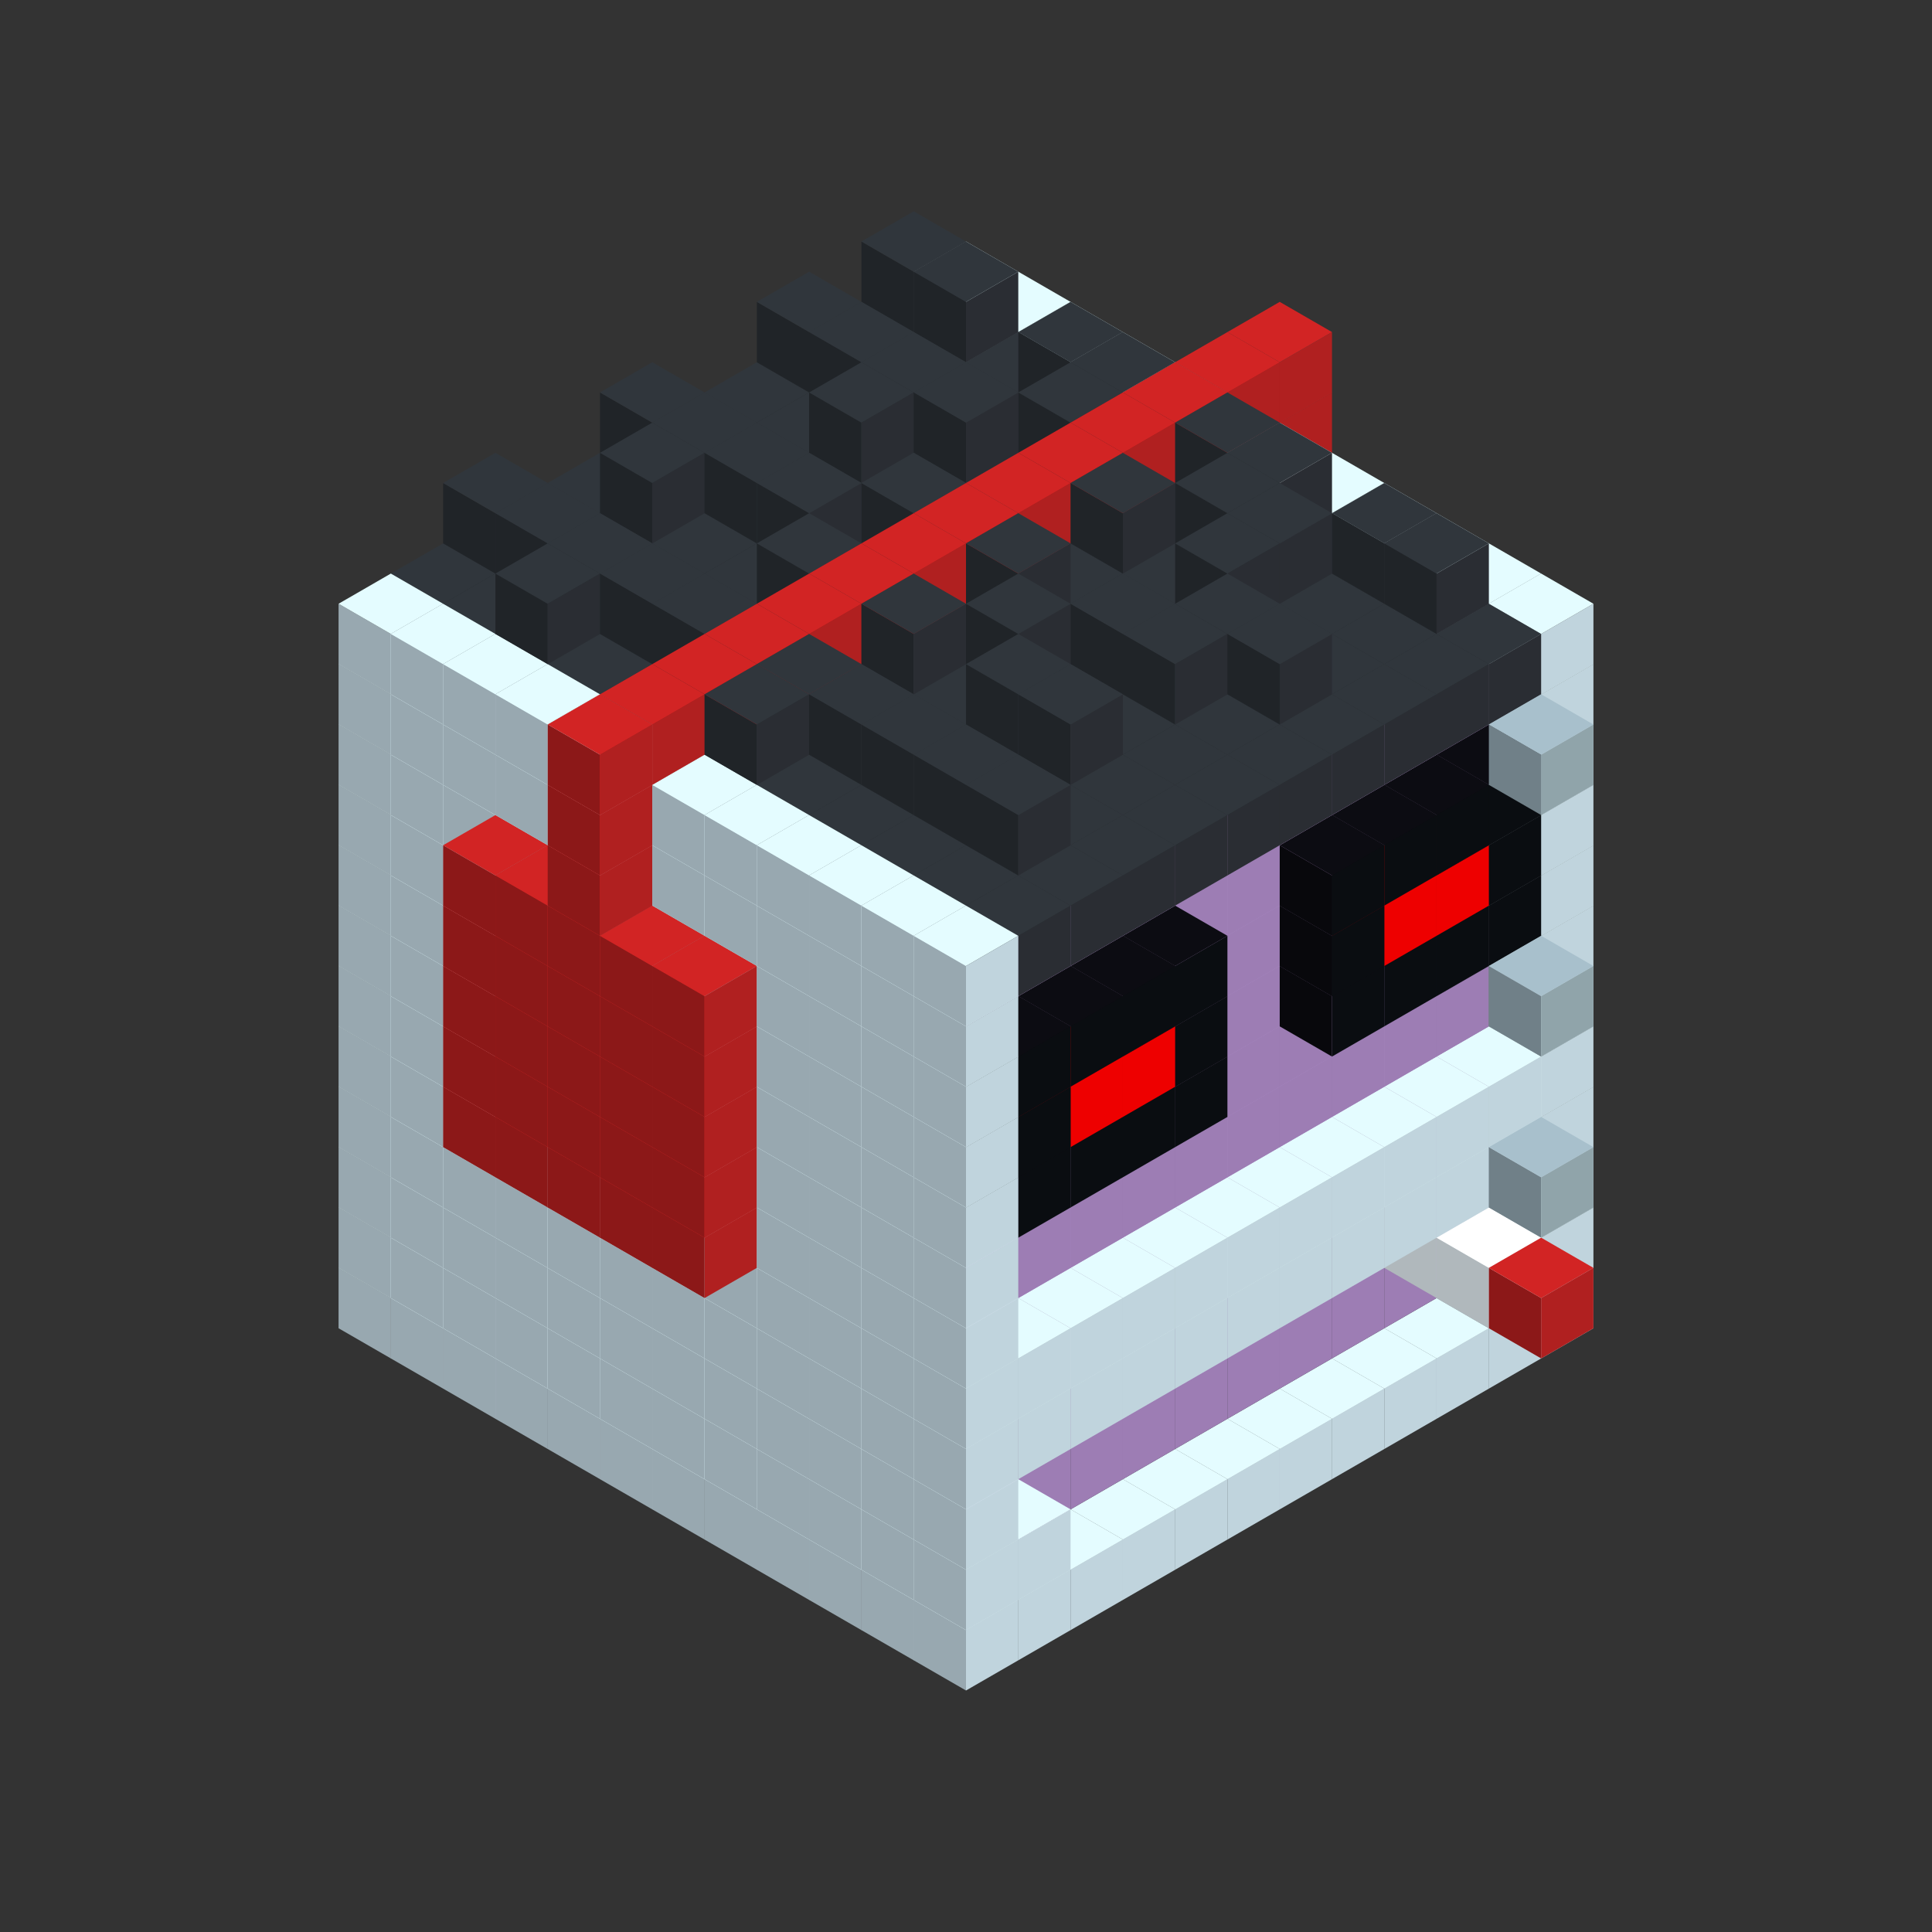 
<svg width='600' height='600' viewBox='4436371 5550000 3200000 3200000' xmlns='http://www.w3.org/2000/svg' xmlns:xlink='http://www.w3.org/1999/xlink'>
<rect x="4436371" y="5550000" width="3200000" height="3200000" fill="#333333" stroke="none"/>
<use xlink:href='#v-0x0000001f-1' transform='translate(983738,3600000)'/>
<use xlink:href='#v-0x0000001f-1' transform='translate(1070341,3650000)'/>
<use xlink:href='#v-0x0000001f-1' transform='translate(1156944,3700000)'/>
<use xlink:href='#v-0x0000001f-1' transform='translate(1243547,3750000)'/>
<use xlink:href='#v-0x0000001f-1' transform='translate(1330150,3800000)'/>
<use xlink:href='#v-0x0000001f-1' transform='translate(1416753,3850000)'/>
<use xlink:href='#v-0x0000001f-1' transform='translate(1503356,3900000)'/>
<use xlink:href='#v-0x0000001f-1' transform='translate(1589959,3950000)'/>
<use xlink:href='#v-0x0000001f-1' transform='translate(1676562,4000000)'/>
<use xlink:href='#v-0x0000001f-1' transform='translate(1763165,4050000)'/>
<use xlink:href='#v-0x0000001f-1' transform='translate(1849768,4100000)'/>
<use xlink:href='#v-0x0000001f-1' transform='translate(2889004,3600000)'/>
<use xlink:href='#v-0x0000001f-1' transform='translate(2802401,3650000)'/>
<use xlink:href='#v-0x0000001f-1' transform='translate(2715798,3700000)'/>
<use xlink:href='#v-0x0000001f-1' transform='translate(2629195,3750000)'/>
<use xlink:href='#v-0x0000001f-1' transform='translate(2542592,3800000)'/>
<use xlink:href='#v-0x0000001f-1' transform='translate(2455989,3850000)'/>
<use xlink:href='#v-0x0000001f-1' transform='translate(2369386,3900000)'/>
<use xlink:href='#v-0x0000001f-1' transform='translate(2282783,3950000)'/>
<use xlink:href='#v-0x0000001f-1' transform='translate(2196180,4000000)'/>
<use xlink:href='#v-0x0000001f-1' transform='translate(2109577,4050000)'/>
<use xlink:href='#v-0x0000001f-1' transform='translate(2022974,4100000)'/>
<use xlink:href='#v-0x0000001f-1' transform='translate(1936371,4150000)'/>
<use xlink:href='#v-0x0000001f-1' transform='translate(983738,3500000)'/>
<use xlink:href='#v-0x0000001f-1' transform='translate(1070341,3550000)'/>
<use xlink:href='#v-0x0000001f-1' transform='translate(1156944,3600000)'/>
<use xlink:href='#v-0x0000001f-1' transform='translate(1243547,3650000)'/>
<use xlink:href='#v-0x0000001f-1' transform='translate(1330150,3700000)'/>
<use xlink:href='#v-0x0000001f-1' transform='translate(1416753,3750000)'/>
<use xlink:href='#v-0x0000001f-1' transform='translate(1503356,3800000)'/>
<use xlink:href='#v-0x0000001f-1' transform='translate(1589959,3850000)'/>
<use xlink:href='#v-0x0000001f-1' transform='translate(1676562,3900000)'/>
<use xlink:href='#v-0x0000001f-1' transform='translate(1763165,3950000)'/>
<use xlink:href='#v-0x0000001f-2' transform='translate(2715798,3500000)'/>
<use xlink:href='#v-0x0000001f-2' transform='translate(2629195,3550000)'/>
<use xlink:href='#v-0x0000001f-2' transform='translate(2542592,3600000)'/>
<use xlink:href='#v-0x0000001f-2' transform='translate(2455989,3650000)'/>
<use xlink:href='#v-0x0000001f-2' transform='translate(2369386,3700000)'/>
<use xlink:href='#v-0x0000001f-2' transform='translate(2282783,3750000)'/>
<use xlink:href='#v-0x0000001f-2' transform='translate(2196180,3800000)'/>
<use xlink:href='#v-0x0000001f-2' transform='translate(2109577,3850000)'/>
<use xlink:href='#v-0x0000001f-2' transform='translate(2022974,3900000)'/>
<use xlink:href='#v-0x0000001f-2' transform='translate(1936371,3950000)'/>
<use xlink:href='#v-0x0000001f-1' transform='translate(1849768,4000000)'/>
<use xlink:href='#v-0x0000001f-1' transform='translate(2889004,3500000)'/>
<use xlink:href='#v-0x0000001f-1' transform='translate(2802401,3550000)'/>
<use xlink:href='#v-0x0000001f-1' transform='translate(2022974,4000000)'/>
<use xlink:href='#v-0x0000001f-1' transform='translate(1936371,4050000)'/>
<use xlink:href='#v-0x0000001f-1' transform='translate(983738,3400000)'/>
<use xlink:href='#v-0x0000001f-1' transform='translate(1070341,3450000)'/>
<use xlink:href='#v-0x0000001f-1' transform='translate(1156944,3500000)'/>
<use xlink:href='#v-0x0000001f-1' transform='translate(1243547,3550000)'/>
<use xlink:href='#v-0x0000001f-1' transform='translate(1330150,3600000)'/>
<use xlink:href='#v-0x0000001f-1' transform='translate(1416753,3650000)'/>
<use xlink:href='#v-0x0000001f-1' transform='translate(1503356,3700000)'/>
<use xlink:href='#v-0x0000001f-1' transform='translate(1589959,3750000)'/>
<use xlink:href='#v-0x0000001f-1' transform='translate(1676562,3800000)'/>
<use xlink:href='#v-0x0000001f-1' transform='translate(1763165,3850000)'/>
<use xlink:href='#v-0x0000001f-2' transform='translate(2715798,3400000)'/>
<use xlink:href='#v-0x0000001f-4' transform='translate(2629195,3450000)'/>
<use xlink:href='#v-0x0000001f-2' transform='translate(2542592,3500000)'/>
<use xlink:href='#v-0x0000001f-2' transform='translate(2455989,3550000)'/>
<use xlink:href='#v-0x0000001f-2' transform='translate(2369386,3600000)'/>
<use xlink:href='#v-0x0000001f-2' transform='translate(2282783,3650000)'/>
<use xlink:href='#v-0x0000001f-2' transform='translate(2196180,3700000)'/>
<use xlink:href='#v-0x0000001f-2' transform='translate(2109577,3750000)'/>
<use xlink:href='#v-0x0000001f-2' transform='translate(2022974,3800000)'/>
<use xlink:href='#v-0x0000001f-2' transform='translate(1936371,3850000)'/>
<use xlink:href='#v-0x0000001f-1' transform='translate(1849768,3900000)'/>
<use xlink:href='#v-0x0000001f-1' transform='translate(2889004,3400000)'/>
<use xlink:href='#v-0x0000001f-4' transform='translate(2715798,3500000)'/>
<use xlink:href='#v-0x0000001f-1' transform='translate(1936371,3950000)'/>
<use xlink:href='#v-0x0000001f-4' transform='translate(2802401,3550000)'/>
<use xlink:href='#v-0x0000001f-5' transform='translate(2889004,3600000)'/>
<use xlink:href='#v-0x0000001f-1' transform='translate(983738,3300000)'/>
<use xlink:href='#v-0x0000001f-1' transform='translate(1070341,3350000)'/>
<use xlink:href='#v-0x0000001f-1' transform='translate(1156944,3400000)'/>
<use xlink:href='#v-0x0000001f-1' transform='translate(1243547,3450000)'/>
<use xlink:href='#v-0x0000001f-1' transform='translate(1330150,3500000)'/>
<use xlink:href='#v-0x0000001f-1' transform='translate(1416753,3550000)'/>
<use xlink:href='#v-0x0000001f-1' transform='translate(1503356,3600000)'/>
<use xlink:href='#v-0x0000001f-1' transform='translate(1589959,3650000)'/>
<use xlink:href='#v-0x0000001f-1' transform='translate(1676562,3700000)'/>
<use xlink:href='#v-0x0000001f-1' transform='translate(1763165,3750000)'/>
<use xlink:href='#v-0x0000001f-2' transform='translate(2715798,3300000)'/>
<use xlink:href='#v-0x0000001f-2' transform='translate(2629195,3350000)'/>
<use xlink:href='#v-0x0000001f-2' transform='translate(2542592,3400000)'/>
<use xlink:href='#v-0x0000001f-2' transform='translate(2455989,3450000)'/>
<use xlink:href='#v-0x0000001f-2' transform='translate(2369386,3500000)'/>
<use xlink:href='#v-0x0000001f-2' transform='translate(2282783,3550000)'/>
<use xlink:href='#v-0x0000001f-2' transform='translate(2196180,3600000)'/>
<use xlink:href='#v-0x0000001f-2' transform='translate(2109577,3650000)'/>
<use xlink:href='#v-0x0000001f-2' transform='translate(2022974,3700000)'/>
<use xlink:href='#v-0x0000001f-2' transform='translate(1936371,3750000)'/>
<use xlink:href='#v-0x0000001f-1' transform='translate(1849768,3800000)'/>
<use xlink:href='#v-0x0000001f-1' transform='translate(2889004,3300000)'/>
<use xlink:href='#v-0x0000001f-1' transform='translate(2802401,3350000)'/>
<use xlink:href='#v-0x0000001f-1' transform='translate(2715798,3400000)'/>
<use xlink:href='#v-0x0000001f-1' transform='translate(2629195,3450000)'/>
<use xlink:href='#v-0x0000001f-1' transform='translate(2542592,3500000)'/>
<use xlink:href='#v-0x0000001f-1' transform='translate(2455989,3550000)'/>
<use xlink:href='#v-0x0000001f-1' transform='translate(2369386,3600000)'/>
<use xlink:href='#v-0x0000001f-1' transform='translate(2282783,3650000)'/>
<use xlink:href='#v-0x0000001f-1' transform='translate(2196180,3700000)'/>
<use xlink:href='#v-0x0000001f-1' transform='translate(2109577,3750000)'/>
<use xlink:href='#v-0x0000001f-1' transform='translate(2022974,3800000)'/>
<use xlink:href='#v-0x0000001f-1' transform='translate(1936371,3850000)'/>
<use xlink:href='#v-0x0000001f-1' transform='translate(983738,3200000)'/>
<use xlink:href='#v-0x0000001f-1' transform='translate(1070341,3250000)'/>
<use xlink:href='#v-0x0000001f-1' transform='translate(1156944,3300000)'/>
<use xlink:href='#v-0x0000001f-1' transform='translate(1243547,3350000)'/>
<use xlink:href='#v-0x0000001f-1' transform='translate(1330150,3400000)'/>
<use xlink:href='#v-0x0000001f-1' transform='translate(1416753,3450000)'/>
<use xlink:href='#v-0x0000001f-1' transform='translate(1503356,3500000)'/>
<use xlink:href='#v-0x0000001f-1' transform='translate(1589959,3550000)'/>
<use xlink:href='#v-0x0000001f-1' transform='translate(1676562,3600000)'/>
<use xlink:href='#v-0x0000001f-1' transform='translate(1763165,3650000)'/>
<use xlink:href='#v-0x0000001f-2' transform='translate(2715798,3200000)'/>
<use xlink:href='#v-0x0000001f-2' transform='translate(2629195,3250000)'/>
<use xlink:href='#v-0x0000001f-2' transform='translate(2542592,3300000)'/>
<use xlink:href='#v-0x0000001f-2' transform='translate(2455989,3350000)'/>
<use xlink:href='#v-0x0000001f-2' transform='translate(2369386,3400000)'/>
<use xlink:href='#v-0x0000001f-2' transform='translate(2282783,3450000)'/>
<use xlink:href='#v-0x0000001f-2' transform='translate(2196180,3500000)'/>
<use xlink:href='#v-0x0000001f-2' transform='translate(2109577,3550000)'/>
<use xlink:href='#v-0x0000001f-2' transform='translate(2022974,3600000)'/>
<use xlink:href='#v-0x0000001f-2' transform='translate(1936371,3650000)'/>
<use xlink:href='#v-0x0000001f-1' transform='translate(1849768,3700000)'/>
<use xlink:href='#v-0x0000001f-1' transform='translate(2889004,3200000)'/>
<use xlink:href='#v-0x0000001f-1' transform='translate(2802401,3250000)'/>
<use xlink:href='#v-0x0000001f-1' transform='translate(2715798,3300000)'/>
<use xlink:href='#v-0x0000001f-1' transform='translate(2629195,3350000)'/>
<use xlink:href='#v-0x0000001f-1' transform='translate(2542592,3400000)'/>
<use xlink:href='#v-0x0000001f-1' transform='translate(2455989,3450000)'/>
<use xlink:href='#v-0x0000001f-1' transform='translate(2369386,3500000)'/>
<use xlink:href='#v-0x0000001f-1' transform='translate(2282783,3550000)'/>
<use xlink:href='#v-0x0000001f-1' transform='translate(2196180,3600000)'/>
<use xlink:href='#v-0x0000001f-1' transform='translate(2109577,3650000)'/>
<use xlink:href='#v-0x0000001f-1' transform='translate(2022974,3700000)'/>
<use xlink:href='#v-0x0000001f-1' transform='translate(1936371,3750000)'/>
<use xlink:href='#v-0x0000001f-6' transform='translate(2889004,3400000)'/>
<use xlink:href='#v-0x0000001f-1' transform='translate(983738,3100000)'/>
<use xlink:href='#v-0x0000001f-1' transform='translate(1070341,3150000)'/>
<use xlink:href='#v-0x0000001f-1' transform='translate(1156944,3200000)'/>
<use xlink:href='#v-0x0000001f-10' transform='translate(2282783,2650000)'/>
<use xlink:href='#v-0x0000001f-1' transform='translate(1243547,3250000)'/>
<use xlink:href='#v-0x0000001f-10' transform='translate(1156944,3300000)'/>
<use xlink:href='#v-0x0000001f-10' transform='translate(2369386,2700000)'/>
<use xlink:href='#v-0x0000001f-1' transform='translate(1330150,3300000)'/>
<use xlink:href='#v-0x0000001f-10' transform='translate(1243547,3350000)'/>
<use xlink:href='#v-0x0000001f-10' transform='translate(2455989,2750000)'/>
<use xlink:href='#v-0x0000001f-1' transform='translate(1416753,3350000)'/>
<use xlink:href='#v-0x0000001f-10' transform='translate(1330150,3400000)'/>
<use xlink:href='#v-0x0000001f-10' transform='translate(2542592,2800000)'/>
<use xlink:href='#v-0x0000001f-1' transform='translate(1503356,3400000)'/>
<use xlink:href='#v-0x0000001f-10' transform='translate(1416753,3450000)'/>
<use xlink:href='#v-0x0000001f-10' transform='translate(2629195,2850000)'/>
<use xlink:href='#v-0x0000001f-1' transform='translate(1589959,3450000)'/>
<use xlink:href='#v-0x0000001f-10' transform='translate(1503356,3500000)'/>
<use xlink:href='#v-0x0000001f-1' transform='translate(1676562,3500000)'/>
<use xlink:href='#v-0x0000001f-1' transform='translate(1763165,3550000)'/>
<use xlink:href='#v-0x0000001f-2' transform='translate(2715798,3100000)'/>
<use xlink:href='#v-0x0000001f-2' transform='translate(2629195,3150000)'/>
<use xlink:href='#v-0x0000001f-2' transform='translate(2542592,3200000)'/>
<use xlink:href='#v-0x0000001f-2' transform='translate(2455989,3250000)'/>
<use xlink:href='#v-0x0000001f-2' transform='translate(2369386,3300000)'/>
<use xlink:href='#v-0x0000001f-2' transform='translate(2282783,3350000)'/>
<use xlink:href='#v-0x0000001f-2' transform='translate(2196180,3400000)'/>
<use xlink:href='#v-0x0000001f-2' transform='translate(2109577,3450000)'/>
<use xlink:href='#v-0x0000001f-2' transform='translate(2022974,3500000)'/>
<use xlink:href='#v-0x0000001f-2' transform='translate(1936371,3550000)'/>
<use xlink:href='#v-0x0000001f-1' transform='translate(1849768,3600000)'/>
<use xlink:href='#v-0x0000001f-1' transform='translate(2889004,3100000)'/>
<use xlink:href='#v-0x0000001f-1' transform='translate(1936371,3650000)'/>
<use xlink:href='#v-0x0000001f-1' transform='translate(983738,3000000)'/>
<use xlink:href='#v-0x0000001f-1' transform='translate(1070341,3050000)'/>
<use xlink:href='#v-0x0000001f-1' transform='translate(1156944,3100000)'/>
<use xlink:href='#v-0x0000001f-10' transform='translate(2282783,2550000)'/>
<use xlink:href='#v-0x0000001f-1' transform='translate(1243547,3150000)'/>
<use xlink:href='#v-0x0000001f-10' transform='translate(1156944,3200000)'/>
<use xlink:href='#v-0x0000001f-10' transform='translate(2369386,2600000)'/>
<use xlink:href='#v-0x0000001f-1' transform='translate(1330150,3200000)'/>
<use xlink:href='#v-0x0000001f-10' transform='translate(1243547,3250000)'/>
<use xlink:href='#v-0x0000001f-10' transform='translate(2455989,2650000)'/>
<use xlink:href='#v-0x0000001f-1' transform='translate(1416753,3250000)'/>
<use xlink:href='#v-0x0000001f-10' transform='translate(1330150,3300000)'/>
<use xlink:href='#v-0x0000001f-10' transform='translate(2542592,2700000)'/>
<use xlink:href='#v-0x0000001f-1' transform='translate(1503356,3300000)'/>
<use xlink:href='#v-0x0000001f-10' transform='translate(1416753,3350000)'/>
<use xlink:href='#v-0x0000001f-10' transform='translate(2629195,2750000)'/>
<use xlink:href='#v-0x0000001f-1' transform='translate(1589959,3350000)'/>
<use xlink:href='#v-0x0000001f-10' transform='translate(1503356,3400000)'/>
<use xlink:href='#v-0x0000001f-1' transform='translate(1676562,3400000)'/>
<use xlink:href='#v-0x0000001f-1' transform='translate(1763165,3450000)'/>
<use xlink:href='#v-0x0000001f-2' transform='translate(2715798,3000000)'/>
<use xlink:href='#v-0x0000001f-2' transform='translate(2629195,3050000)'/>
<use xlink:href='#v-0x0000001f-2' transform='translate(2542592,3100000)'/>
<use xlink:href='#v-0x0000001f-2' transform='translate(2455989,3150000)'/>
<use xlink:href='#v-0x0000001f-2' transform='translate(2369386,3200000)'/>
<use xlink:href='#v-0x0000001f-2' transform='translate(2282783,3250000)'/>
<use xlink:href='#v-0x0000001f-2' transform='translate(2196180,3300000)'/>
<use xlink:href='#v-0x0000001f-2' transform='translate(2109577,3350000)'/>
<use xlink:href='#v-0x0000001f-2' transform='translate(2022974,3400000)'/>
<use xlink:href='#v-0x0000001f-2' transform='translate(1936371,3450000)'/>
<use xlink:href='#v-0x0000001f-1' transform='translate(1849768,3500000)'/>
<use xlink:href='#v-0x0000001f-1' transform='translate(2889004,3000000)'/>
<use xlink:href='#v-0x0000001f-1' transform='translate(1936371,3550000)'/>
<use xlink:href='#v-0x0000001f-1' transform='translate(983738,2900000)'/>
<use xlink:href='#v-0x0000001f-1' transform='translate(1070341,2950000)'/>
<use xlink:href='#v-0x0000001f-1' transform='translate(1156944,3000000)'/>
<use xlink:href='#v-0x0000001f-10' transform='translate(2282783,2450000)'/>
<use xlink:href='#v-0x0000001f-1' transform='translate(1243547,3050000)'/>
<use xlink:href='#v-0x0000001f-10' transform='translate(1156944,3100000)'/>
<use xlink:href='#v-0x0000001f-10' transform='translate(2369386,2500000)'/>
<use xlink:href='#v-0x0000001f-1' transform='translate(1330150,3100000)'/>
<use xlink:href='#v-0x0000001f-10' transform='translate(1243547,3150000)'/>
<use xlink:href='#v-0x0000001f-10' transform='translate(2455989,2550000)'/>
<use xlink:href='#v-0x0000001f-1' transform='translate(1416753,3150000)'/>
<use xlink:href='#v-0x0000001f-10' transform='translate(1330150,3200000)'/>
<use xlink:href='#v-0x0000001f-10' transform='translate(2542592,2600000)'/>
<use xlink:href='#v-0x0000001f-1' transform='translate(1503356,3200000)'/>
<use xlink:href='#v-0x0000001f-10' transform='translate(1416753,3250000)'/>
<use xlink:href='#v-0x0000001f-10' transform='translate(2629195,2650000)'/>
<use xlink:href='#v-0x0000001f-1' transform='translate(1589959,3250000)'/>
<use xlink:href='#v-0x0000001f-10' transform='translate(1503356,3300000)'/>
<use xlink:href='#v-0x0000001f-1' transform='translate(1676562,3300000)'/>
<use xlink:href='#v-0x0000001f-1' transform='translate(1763165,3350000)'/>
<use xlink:href='#v-0x0000001f-2' transform='translate(2715798,2900000)'/>
<use xlink:href='#v-0x0000001f-2' transform='translate(2629195,2950000)'/>
<use xlink:href='#v-0x0000001f-2' transform='translate(2542592,3000000)'/>
<use xlink:href='#v-0x0000001f-2' transform='translate(2455989,3050000)'/>
<use xlink:href='#v-0x0000001f-2' transform='translate(2369386,3100000)'/>
<use xlink:href='#v-0x0000001f-2' transform='translate(2282783,3150000)'/>
<use xlink:href='#v-0x0000001f-2' transform='translate(2196180,3200000)'/>
<use xlink:href='#v-0x0000001f-2' transform='translate(2109577,3250000)'/>
<use xlink:href='#v-0x0000001f-2' transform='translate(2022974,3300000)'/>
<use xlink:href='#v-0x0000001f-2' transform='translate(1936371,3350000)'/>
<use xlink:href='#v-0x0000001f-1' transform='translate(1849768,3400000)'/>
<use xlink:href='#v-0x0000001f-1' transform='translate(2889004,2900000)'/>
<use xlink:href='#v-0x0000001f-7' transform='translate(2802401,2950000)'/>
<use xlink:href='#v-0x0000001f-7' transform='translate(2715798,3000000)'/>
<use xlink:href='#v-0x0000001f-7' transform='translate(2629195,3050000)'/>
<use xlink:href='#v-0x0000001f-7' transform='translate(2542592,3100000)'/>
<use xlink:href='#v-0x0000001f-7' transform='translate(2282783,3250000)'/>
<use xlink:href='#v-0x0000001f-7' transform='translate(2196180,3300000)'/>
<use xlink:href='#v-0x0000001f-7' transform='translate(2109577,3350000)'/>
<use xlink:href='#v-0x0000001f-7' transform='translate(2022974,3400000)'/>
<use xlink:href='#v-0x0000001f-1' transform='translate(1936371,3450000)'/>
<use xlink:href='#v-0x0000001f-6' transform='translate(2889004,3100000)'/>
<use xlink:href='#v-0x0000001f-1' transform='translate(983738,2800000)'/>
<use xlink:href='#v-0x0000001f-1' transform='translate(1070341,2850000)'/>
<use xlink:href='#v-0x0000001f-1' transform='translate(1156944,2900000)'/>
<use xlink:href='#v-0x0000001f-10' transform='translate(2282783,2350000)'/>
<use xlink:href='#v-0x0000001f-1' transform='translate(1243547,2950000)'/>
<use xlink:href='#v-0x0000001f-10' transform='translate(1156944,3000000)'/>
<use xlink:href='#v-0x0000001f-10' transform='translate(2369386,2400000)'/>
<use xlink:href='#v-0x0000001f-1' transform='translate(1330150,3000000)'/>
<use xlink:href='#v-0x0000001f-10' transform='translate(1243547,3050000)'/>
<use xlink:href='#v-0x0000001f-10' transform='translate(2455989,2450000)'/>
<use xlink:href='#v-0x0000001f-1' transform='translate(1416753,3050000)'/>
<use xlink:href='#v-0x0000001f-10' transform='translate(1330150,3100000)'/>
<use xlink:href='#v-0x0000001f-10' transform='translate(2542592,2500000)'/>
<use xlink:href='#v-0x0000001f-1' transform='translate(1503356,3100000)'/>
<use xlink:href='#v-0x0000001f-10' transform='translate(1416753,3150000)'/>
<use xlink:href='#v-0x0000001f-10' transform='translate(2629195,2550000)'/>
<use xlink:href='#v-0x0000001f-1' transform='translate(1589959,3150000)'/>
<use xlink:href='#v-0x0000001f-10' transform='translate(1503356,3200000)'/>
<use xlink:href='#v-0x0000001f-1' transform='translate(1676562,3200000)'/>
<use xlink:href='#v-0x0000001f-1' transform='translate(1763165,3250000)'/>
<use xlink:href='#v-0x0000001f-2' transform='translate(2715798,2800000)'/>
<use xlink:href='#v-0x0000001f-2' transform='translate(2629195,2850000)'/>
<use xlink:href='#v-0x0000001f-2' transform='translate(2542592,2900000)'/>
<use xlink:href='#v-0x0000001f-2' transform='translate(2455989,2950000)'/>
<use xlink:href='#v-0x0000001f-2' transform='translate(2369386,3000000)'/>
<use xlink:href='#v-0x0000001f-2' transform='translate(2282783,3050000)'/>
<use xlink:href='#v-0x0000001f-2' transform='translate(2196180,3100000)'/>
<use xlink:href='#v-0x0000001f-2' transform='translate(2109577,3150000)'/>
<use xlink:href='#v-0x0000001f-2' transform='translate(2022974,3200000)'/>
<use xlink:href='#v-0x0000001f-2' transform='translate(1936371,3250000)'/>
<use xlink:href='#v-0x0000001f-1' transform='translate(1849768,3300000)'/>
<use xlink:href='#v-0x0000001f-1' transform='translate(2889004,2800000)'/>
<use xlink:href='#v-0x0000001f-7' transform='translate(2802401,2850000)'/>
<use xlink:href='#v-0x0000001f-8' transform='translate(2715798,2900000)'/>
<use xlink:href='#v-0x0000001f-8' transform='translate(2629195,2950000)'/>
<use xlink:href='#v-0x0000001f-7' transform='translate(2542592,3000000)'/>
<use xlink:href='#v-0x0000001f-7' transform='translate(2282783,3150000)'/>
<use xlink:href='#v-0x0000001f-8' transform='translate(2196180,3200000)'/>
<use xlink:href='#v-0x0000001f-8' transform='translate(2109577,3250000)'/>
<use xlink:href='#v-0x0000001f-7' transform='translate(2022974,3300000)'/>
<use xlink:href='#v-0x0000001f-1' transform='translate(1936371,3350000)'/>
<use xlink:href='#v-0x0000001f-1' transform='translate(983738,2700000)'/>
<use xlink:href='#v-0x0000001f-1' transform='translate(1070341,2750000)'/>
<use xlink:href='#v-0x0000001f-1' transform='translate(1156944,2800000)'/>
<use xlink:href='#v-0x0000001f-10' transform='translate(2282783,2250000)'/>
<use xlink:href='#v-0x0000001f-1' transform='translate(1243547,2850000)'/>
<use xlink:href='#v-0x0000001f-10' transform='translate(1156944,2900000)'/>
<use xlink:href='#v-0x0000001f-10' transform='translate(2369386,2300000)'/>
<use xlink:href='#v-0x0000001f-1' transform='translate(1330150,2900000)'/>
<use xlink:href='#v-0x0000001f-10' transform='translate(1243547,2950000)'/>
<use xlink:href='#v-0x0000001f-10' transform='translate(2455989,2350000)'/>
<use xlink:href='#v-0x0000001f-1' transform='translate(1416753,2950000)'/>
<use xlink:href='#v-0x0000001f-10' transform='translate(1330150,3000000)'/>
<use xlink:href='#v-0x0000001f-10' transform='translate(2542592,2400000)'/>
<use xlink:href='#v-0x0000001f-1' transform='translate(1503356,3000000)'/>
<use xlink:href='#v-0x0000001f-10' transform='translate(1416753,3050000)'/>
<use xlink:href='#v-0x0000001f-10' transform='translate(2629195,2450000)'/>
<use xlink:href='#v-0x0000001f-1' transform='translate(1589959,3050000)'/>
<use xlink:href='#v-0x0000001f-10' transform='translate(1503356,3100000)'/>
<use xlink:href='#v-0x0000001f-1' transform='translate(1676562,3100000)'/>
<use xlink:href='#v-0x0000001f-1' transform='translate(1763165,3150000)'/>
<use xlink:href='#v-0x0000001f-2' transform='translate(2715798,2700000)'/>
<use xlink:href='#v-0x0000001f-2' transform='translate(2629195,2750000)'/>
<use xlink:href='#v-0x0000001f-2' transform='translate(2542592,2800000)'/>
<use xlink:href='#v-0x0000001f-2' transform='translate(2455989,2850000)'/>
<use xlink:href='#v-0x0000001f-2' transform='translate(2369386,2900000)'/>
<use xlink:href='#v-0x0000001f-2' transform='translate(2282783,2950000)'/>
<use xlink:href='#v-0x0000001f-2' transform='translate(2196180,3000000)'/>
<use xlink:href='#v-0x0000001f-2' transform='translate(2109577,3050000)'/>
<use xlink:href='#v-0x0000001f-2' transform='translate(2022974,3100000)'/>
<use xlink:href='#v-0x0000001f-2' transform='translate(1936371,3150000)'/>
<use xlink:href='#v-0x0000001f-1' transform='translate(1849768,3200000)'/>
<use xlink:href='#v-0x0000001f-1' transform='translate(2889004,2700000)'/>
<use xlink:href='#v-0x0000001f-7' transform='translate(2802401,2750000)'/>
<use xlink:href='#v-0x0000001f-7' transform='translate(2715798,2800000)'/>
<use xlink:href='#v-0x0000001f-7' transform='translate(2629195,2850000)'/>
<use xlink:href='#v-0x0000001f-7' transform='translate(2542592,2900000)'/>
<use xlink:href='#v-0x0000001f-7' transform='translate(2282783,3050000)'/>
<use xlink:href='#v-0x0000001f-7' transform='translate(2196180,3100000)'/>
<use xlink:href='#v-0x0000001f-7' transform='translate(2109577,3150000)'/>
<use xlink:href='#v-0x0000001f-7' transform='translate(2022974,3200000)'/>
<use xlink:href='#v-0x0000001f-1' transform='translate(1936371,3250000)'/>
<use xlink:href='#v-0x0000001f-1' transform='translate(983738,2600000)'/>
<use xlink:href='#v-0x0000001f-1' transform='translate(1070341,2650000)'/>
<use xlink:href='#v-0x0000001f-1' transform='translate(1156944,2700000)'/>
<use xlink:href='#v-0x0000001f-1' transform='translate(1243547,2750000)'/>
<use xlink:href='#v-0x0000001f-1' transform='translate(1330150,2800000)'/>
<use xlink:href='#v-0x0000001f-10' transform='translate(2455989,2250000)'/>
<use xlink:href='#v-0x0000001f-1' transform='translate(1416753,2850000)'/>
<use xlink:href='#v-0x0000001f-10' transform='translate(1330150,2900000)'/>
<use xlink:href='#v-0x0000001f-1' transform='translate(1503356,2900000)'/>
<use xlink:href='#v-0x0000001f-1' transform='translate(1589959,2950000)'/>
<use xlink:href='#v-0x0000001f-1' transform='translate(1676562,3000000)'/>
<use xlink:href='#v-0x0000001f-1' transform='translate(1763165,3050000)'/>
<use xlink:href='#v-0x0000001f-2' transform='translate(2715798,2600000)'/>
<use xlink:href='#v-0x0000001f-2' transform='translate(2629195,2650000)'/>
<use xlink:href='#v-0x0000001f-2' transform='translate(2542592,2700000)'/>
<use xlink:href='#v-0x0000001f-2' transform='translate(2455989,2750000)'/>
<use xlink:href='#v-0x0000001f-2' transform='translate(2369386,2800000)'/>
<use xlink:href='#v-0x0000001f-2' transform='translate(2282783,2850000)'/>
<use xlink:href='#v-0x0000001f-2' transform='translate(2196180,2900000)'/>
<use xlink:href='#v-0x0000001f-2' transform='translate(2109577,2950000)'/>
<use xlink:href='#v-0x0000001f-2' transform='translate(2022974,3000000)'/>
<use xlink:href='#v-0x0000001f-2' transform='translate(1936371,3050000)'/>
<use xlink:href='#v-0x0000001f-1' transform='translate(1849768,3100000)'/>
<use xlink:href='#v-0x0000001f-1' transform='translate(2889004,2600000)'/>
<use xlink:href='#v-0x0000001f-1' transform='translate(1936371,3150000)'/>
<use xlink:href='#v-0x0000001f-1' transform='translate(1936371,1950000)'/>
<use xlink:href='#v-0x0000001f-9' transform='translate(1849768,2000000)'/>
<use xlink:href='#v-0x0000001f-9' transform='translate(1763165,2050000)'/>
<use xlink:href='#v-0x0000001f-9' transform='translate(1676562,2100000)'/>
<use xlink:href='#v-0x0000001f-9' transform='translate(1589959,2150000)'/>
<use xlink:href='#v-0x0000001f-9' transform='translate(1503356,2200000)'/>
<use xlink:href='#v-0x0000001f-9' transform='translate(1416753,2250000)'/>
<use xlink:href='#v-0x0000001f-9' transform='translate(1330150,2300000)'/>
<use xlink:href='#v-0x0000001f-9' transform='translate(1243547,2350000)'/>
<use xlink:href='#v-0x0000001f-9' transform='translate(1156944,2400000)'/>
<use xlink:href='#v-0x0000001f-9' transform='translate(1070341,2450000)'/>
<use xlink:href='#v-0x0000001f-1' transform='translate(983738,2500000)'/>
<use xlink:href='#v-0x0000001f-1' transform='translate(2022974,2000000)'/>
<use xlink:href='#v-0x0000001f-9' transform='translate(1936371,2050000)'/>
<use xlink:href='#v-0x0000001f-9' transform='translate(1849768,2100000)'/>
<use xlink:href='#v-0x0000001f-9' transform='translate(1763165,2150000)'/>
<use xlink:href='#v-0x0000001f-9' transform='translate(1676562,2200000)'/>
<use xlink:href='#v-0x0000001f-9' transform='translate(1589959,2250000)'/>
<use xlink:href='#v-0x0000001f-9' transform='translate(1503356,2300000)'/>
<use xlink:href='#v-0x0000001f-9' transform='translate(1416753,2350000)'/>
<use xlink:href='#v-0x0000001f-9' transform='translate(1330150,2400000)'/>
<use xlink:href='#v-0x0000001f-9' transform='translate(1243547,2450000)'/>
<use xlink:href='#v-0x0000001f-9' transform='translate(1156944,2500000)'/>
<use xlink:href='#v-0x0000001f-1' transform='translate(1070341,2550000)'/>
<use xlink:href='#v-0x0000001f-1' transform='translate(2109577,2050000)'/>
<use xlink:href='#v-0x0000001f-9' transform='translate(2022974,2100000)'/>
<use xlink:href='#v-0x0000001f-9' transform='translate(1936371,2150000)'/>
<use xlink:href='#v-0x0000001f-9' transform='translate(1849768,2200000)'/>
<use xlink:href='#v-0x0000001f-9' transform='translate(1763165,2250000)'/>
<use xlink:href='#v-0x0000001f-9' transform='translate(1676562,2300000)'/>
<use xlink:href='#v-0x0000001f-9' transform='translate(1589959,2350000)'/>
<use xlink:href='#v-0x0000001f-9' transform='translate(1503356,2400000)'/>
<use xlink:href='#v-0x0000001f-9' transform='translate(1416753,2450000)'/>
<use xlink:href='#v-0x0000001f-9' transform='translate(1330150,2500000)'/>
<use xlink:href='#v-0x0000001f-9' transform='translate(1243547,2550000)'/>
<use xlink:href='#v-0x0000001f-1' transform='translate(1156944,2600000)'/>
<use xlink:href='#v-0x0000001f-1' transform='translate(2196180,2100000)'/>
<use xlink:href='#v-0x0000001f-9' transform='translate(2109577,2150000)'/>
<use xlink:href='#v-0x0000001f-9' transform='translate(2022974,2200000)'/>
<use xlink:href='#v-0x0000001f-9' transform='translate(1936371,2250000)'/>
<use xlink:href='#v-0x0000001f-9' transform='translate(1849768,2300000)'/>
<use xlink:href='#v-0x0000001f-9' transform='translate(1763165,2350000)'/>
<use xlink:href='#v-0x0000001f-9' transform='translate(1676562,2400000)'/>
<use xlink:href='#v-0x0000001f-9' transform='translate(1589959,2450000)'/>
<use xlink:href='#v-0x0000001f-9' transform='translate(1503356,2500000)'/>
<use xlink:href='#v-0x0000001f-9' transform='translate(1416753,2550000)'/>
<use xlink:href='#v-0x0000001f-9' transform='translate(1330150,2600000)'/>
<use xlink:href='#v-0x0000001f-1' transform='translate(1243547,2650000)'/>
<use xlink:href='#v-0x0000001f-1' transform='translate(2282783,2150000)'/>
<use xlink:href='#v-0x0000001f-9' transform='translate(2196180,2200000)'/>
<use xlink:href='#v-0x0000001f-9' transform='translate(2109577,2250000)'/>
<use xlink:href='#v-0x0000001f-9' transform='translate(2022974,2300000)'/>
<use xlink:href='#v-0x0000001f-9' transform='translate(1936371,2350000)'/>
<use xlink:href='#v-0x0000001f-9' transform='translate(1849768,2400000)'/>
<use xlink:href='#v-0x0000001f-9' transform='translate(1763165,2450000)'/>
<use xlink:href='#v-0x0000001f-9' transform='translate(1676562,2500000)'/>
<use xlink:href='#v-0x0000001f-9' transform='translate(1589959,2550000)'/>
<use xlink:href='#v-0x0000001f-9' transform='translate(1503356,2600000)'/>
<use xlink:href='#v-0x0000001f-9' transform='translate(1416753,2650000)'/>
<use xlink:href='#v-0x0000001f-1' transform='translate(1330150,2700000)'/>
<use xlink:href='#v-0x0000001f-10' transform='translate(2455989,2150000)'/>
<use xlink:href='#v-0x0000001f-1' transform='translate(2369386,2200000)'/>
<use xlink:href='#v-0x0000001f-9' transform='translate(2282783,2250000)'/>
<use xlink:href='#v-0x0000001f-9' transform='translate(2196180,2300000)'/>
<use xlink:href='#v-0x0000001f-9' transform='translate(2109577,2350000)'/>
<use xlink:href='#v-0x0000001f-9' transform='translate(2022974,2400000)'/>
<use xlink:href='#v-0x0000001f-9' transform='translate(1936371,2450000)'/>
<use xlink:href='#v-0x0000001f-9' transform='translate(1849768,2500000)'/>
<use xlink:href='#v-0x0000001f-9' transform='translate(1763165,2550000)'/>
<use xlink:href='#v-0x0000001f-9' transform='translate(1676562,2600000)'/>
<use xlink:href='#v-0x0000001f-9' transform='translate(1589959,2650000)'/>
<use xlink:href='#v-0x0000001f-9' transform='translate(1503356,2700000)'/>
<use xlink:href='#v-0x0000001f-1' transform='translate(1416753,2750000)'/>
<use xlink:href='#v-0x0000001f-10' transform='translate(1330150,2800000)'/>
<use xlink:href='#v-0x0000001f-1' transform='translate(2455989,2250000)'/>
<use xlink:href='#v-0x0000001f-9' transform='translate(2369386,2300000)'/>
<use xlink:href='#v-0x0000001f-9' transform='translate(2282783,2350000)'/>
<use xlink:href='#v-0x0000001f-9' transform='translate(2196180,2400000)'/>
<use xlink:href='#v-0x0000001f-9' transform='translate(2109577,2450000)'/>
<use xlink:href='#v-0x0000001f-9' transform='translate(2022974,2500000)'/>
<use xlink:href='#v-0x0000001f-9' transform='translate(1936371,2550000)'/>
<use xlink:href='#v-0x0000001f-9' transform='translate(1849768,2600000)'/>
<use xlink:href='#v-0x0000001f-9' transform='translate(1763165,2650000)'/>
<use xlink:href='#v-0x0000001f-9' transform='translate(1676562,2700000)'/>
<use xlink:href='#v-0x0000001f-9' transform='translate(1589959,2750000)'/>
<use xlink:href='#v-0x0000001f-1' transform='translate(1503356,2800000)'/>
<use xlink:href='#v-0x0000001f-1' transform='translate(2542592,2300000)'/>
<use xlink:href='#v-0x0000001f-9' transform='translate(2455989,2350000)'/>
<use xlink:href='#v-0x0000001f-9' transform='translate(2369386,2400000)'/>
<use xlink:href='#v-0x0000001f-9' transform='translate(2282783,2450000)'/>
<use xlink:href='#v-0x0000001f-9' transform='translate(2196180,2500000)'/>
<use xlink:href='#v-0x0000001f-9' transform='translate(2109577,2550000)'/>
<use xlink:href='#v-0x0000001f-9' transform='translate(2022974,2600000)'/>
<use xlink:href='#v-0x0000001f-9' transform='translate(1936371,2650000)'/>
<use xlink:href='#v-0x0000001f-9' transform='translate(1849768,2700000)'/>
<use xlink:href='#v-0x0000001f-9' transform='translate(1763165,2750000)'/>
<use xlink:href='#v-0x0000001f-9' transform='translate(1676562,2800000)'/>
<use xlink:href='#v-0x0000001f-1' transform='translate(1589959,2850000)'/>
<use xlink:href='#v-0x0000001f-1' transform='translate(2629195,2350000)'/>
<use xlink:href='#v-0x0000001f-9' transform='translate(2542592,2400000)'/>
<use xlink:href='#v-0x0000001f-9' transform='translate(2455989,2450000)'/>
<use xlink:href='#v-0x0000001f-9' transform='translate(2369386,2500000)'/>
<use xlink:href='#v-0x0000001f-9' transform='translate(2282783,2550000)'/>
<use xlink:href='#v-0x0000001f-9' transform='translate(2196180,2600000)'/>
<use xlink:href='#v-0x0000001f-9' transform='translate(2109577,2650000)'/>
<use xlink:href='#v-0x0000001f-9' transform='translate(2022974,2700000)'/>
<use xlink:href='#v-0x0000001f-9' transform='translate(1936371,2750000)'/>
<use xlink:href='#v-0x0000001f-9' transform='translate(1849768,2800000)'/>
<use xlink:href='#v-0x0000001f-9' transform='translate(1763165,2850000)'/>
<use xlink:href='#v-0x0000001f-1' transform='translate(1676562,2900000)'/>
<use xlink:href='#v-0x0000001f-1' transform='translate(2715798,2400000)'/>
<use xlink:href='#v-0x0000001f-9' transform='translate(2629195,2450000)'/>
<use xlink:href='#v-0x0000001f-9' transform='translate(2542592,2500000)'/>
<use xlink:href='#v-0x0000001f-9' transform='translate(2455989,2550000)'/>
<use xlink:href='#v-0x0000001f-9' transform='translate(2369386,2600000)'/>
<use xlink:href='#v-0x0000001f-9' transform='translate(2282783,2650000)'/>
<use xlink:href='#v-0x0000001f-9' transform='translate(2196180,2700000)'/>
<use xlink:href='#v-0x0000001f-9' transform='translate(2109577,2750000)'/>
<use xlink:href='#v-0x0000001f-9' transform='translate(2022974,2800000)'/>
<use xlink:href='#v-0x0000001f-9' transform='translate(1936371,2850000)'/>
<use xlink:href='#v-0x0000001f-9' transform='translate(1849768,2900000)'/>
<use xlink:href='#v-0x0000001f-1' transform='translate(1763165,2950000)'/>
<use xlink:href='#v-0x0000001f-1' transform='translate(2802401,2450000)'/>
<use xlink:href='#v-0x0000001f-9' transform='translate(2715798,2500000)'/>
<use xlink:href='#v-0x0000001f-9' transform='translate(2629195,2550000)'/>
<use xlink:href='#v-0x0000001f-9' transform='translate(2542592,2600000)'/>
<use xlink:href='#v-0x0000001f-9' transform='translate(2455989,2650000)'/>
<use xlink:href='#v-0x0000001f-9' transform='translate(2369386,2700000)'/>
<use xlink:href='#v-0x0000001f-9' transform='translate(2282783,2750000)'/>
<use xlink:href='#v-0x0000001f-9' transform='translate(2196180,2800000)'/>
<use xlink:href='#v-0x0000001f-9' transform='translate(2109577,2850000)'/>
<use xlink:href='#v-0x0000001f-9' transform='translate(2022974,2900000)'/>
<use xlink:href='#v-0x0000001f-9' transform='translate(1936371,2950000)'/>
<use xlink:href='#v-0x0000001f-1' transform='translate(1849768,3000000)'/>
<use xlink:href='#v-0x0000001f-1' transform='translate(2889004,2500000)'/>
<use xlink:href='#v-0x0000001f-9' transform='translate(2802401,2550000)'/>
<use xlink:href='#v-0x0000001f-9' transform='translate(2715798,2600000)'/>
<use xlink:href='#v-0x0000001f-9' transform='translate(2629195,2650000)'/>
<use xlink:href='#v-0x0000001f-9' transform='translate(2542592,2700000)'/>
<use xlink:href='#v-0x0000001f-9' transform='translate(2455989,2750000)'/>
<use xlink:href='#v-0x0000001f-9' transform='translate(2369386,2800000)'/>
<use xlink:href='#v-0x0000001f-9' transform='translate(2282783,2850000)'/>
<use xlink:href='#v-0x0000001f-9' transform='translate(2196180,2900000)'/>
<use xlink:href='#v-0x0000001f-9' transform='translate(2109577,2950000)'/>
<use xlink:href='#v-0x0000001f-9' transform='translate(2022974,3000000)'/>
<use xlink:href='#v-0x0000001f-1' transform='translate(1936371,3050000)'/>
<use xlink:href='#v-0x0000001f-6' transform='translate(2889004,2700000)'/>
<use xlink:href='#v-0x0000001f-9' transform='translate(1849768,1900000)'/>
<use xlink:href='#v-0x0000001f-9' transform='translate(1676562,2000000)'/>
<use xlink:href='#v-0x0000001f-9' transform='translate(1416753,2150000)'/>
<use xlink:href='#v-0x0000001f-9' transform='translate(1156944,2300000)'/>
<use xlink:href='#v-0x0000001f-9' transform='translate(1936371,1950000)'/>
<use xlink:href='#v-0x0000001f-9' transform='translate(1763165,2050000)'/>
<use xlink:href='#v-0x0000001f-9' transform='translate(1503356,2200000)'/>
<use xlink:href='#v-0x0000001f-9' transform='translate(1416753,2250000)'/>
<use xlink:href='#v-0x0000001f-9' transform='translate(1243547,2350000)'/>
<use xlink:href='#v-0x0000001f-9' transform='translate(1849768,2100000)'/>
<use xlink:href='#v-0x0000001f-9' transform='translate(1763165,2150000)'/>
<use xlink:href='#v-0x0000001f-9' transform='translate(1589959,2250000)'/>
<use xlink:href='#v-0x0000001f-9' transform='translate(1330150,2400000)'/>
<use xlink:href='#v-0x0000001f-9' transform='translate(1243547,2450000)'/>
<use xlink:href='#v-0x0000001f-9' transform='translate(2109577,2050000)'/>
<use xlink:href='#v-0x0000001f-9' transform='translate(1936371,2150000)'/>
<use xlink:href='#v-0x0000001f-9' transform='translate(1676562,2300000)'/>
<use xlink:href='#v-0x0000001f-9' transform='translate(1416753,2450000)'/>
<use xlink:href='#v-0x0000001f-9' transform='translate(2196180,2100000)'/>
<use xlink:href='#v-0x0000001f-9' transform='translate(2109577,2150000)'/>
<use xlink:href='#v-0x0000001f-9' transform='translate(1849768,2300000)'/>
<use xlink:href='#v-0x0000001f-9' transform='translate(1676562,2400000)'/>
<use xlink:href='#v-0x0000001f-9' transform='translate(1503356,2500000)'/>
<use xlink:href='#v-0x0000001f-10' transform='translate(2455989,2050000)'/>
<use xlink:href='#v-0x0000001f-10' transform='translate(2369386,2100000)'/>
<use xlink:href='#v-0x0000001f-10' transform='translate(2282783,2150000)'/>
<use xlink:href='#v-0x0000001f-10' transform='translate(2196180,2200000)'/>
<use xlink:href='#v-0x0000001f-10' transform='translate(2109577,2250000)'/>
<use xlink:href='#v-0x0000001f-10' transform='translate(2022974,2300000)'/>
<use xlink:href='#v-0x0000001f-10' transform='translate(1936371,2350000)'/>
<use xlink:href='#v-0x0000001f-10' transform='translate(1849768,2400000)'/>
<use xlink:href='#v-0x0000001f-10' transform='translate(1763165,2450000)'/>
<use xlink:href='#v-0x0000001f-10' transform='translate(1676562,2500000)'/>
<use xlink:href='#v-0x0000001f-10' transform='translate(1589959,2550000)'/>
<use xlink:href='#v-0x0000001f-10' transform='translate(1503356,2600000)'/>
<use xlink:href='#v-0x0000001f-10' transform='translate(1416753,2650000)'/>
<use xlink:href='#v-0x0000001f-10' transform='translate(1330150,2700000)'/>
<use xlink:href='#v-0x0000001f-9' transform='translate(2369386,2200000)'/>
<use xlink:href='#v-0x0000001f-9' transform='translate(2196180,2300000)'/>
<use xlink:href='#v-0x0000001f-9' transform='translate(2022974,2400000)'/>
<use xlink:href='#v-0x0000001f-9' transform='translate(1849768,2500000)'/>
<use xlink:href='#v-0x0000001f-9' transform='translate(1676562,2600000)'/>
<use xlink:href='#v-0x0000001f-9' transform='translate(1589959,2650000)'/>
<use xlink:href='#v-0x0000001f-9' transform='translate(2455989,2250000)'/>
<use xlink:href='#v-0x0000001f-9' transform='translate(2369386,2300000)'/>
<use xlink:href='#v-0x0000001f-9' transform='translate(2022974,2500000)'/>
<use xlink:href='#v-0x0000001f-9' transform='translate(1763165,2650000)'/>
<use xlink:href='#v-0x0000001f-9' transform='translate(2455989,2350000)'/>
<use xlink:href='#v-0x0000001f-9' transform='translate(2369386,2400000)'/>
<use xlink:href='#v-0x0000001f-9' transform='translate(2196180,2500000)'/>
<use xlink:href='#v-0x0000001f-9' transform='translate(2022974,2600000)'/>
<use xlink:href='#v-0x0000001f-9' transform='translate(1849768,2700000)'/>
<use xlink:href='#v-0x0000001f-9' transform='translate(2629195,2350000)'/>
<use xlink:href='#v-0x0000001f-9' transform='translate(2369386,2500000)'/>
<use xlink:href='#v-0x0000001f-9' transform='translate(2282783,2550000)'/>
<use xlink:href='#v-0x0000001f-9' transform='translate(2109577,2650000)'/>
<use xlink:href='#v-0x0000001f-9' transform='translate(1936371,2750000)'/>
<use xlink:href='#v-0x0000001f-9' transform='translate(2715798,2400000)'/>
<use xlink:href='#v-0x0000001f-9' transform='translate(2455989,2550000)'/>
<use xlink:href='#v-0x0000001f-9' transform='translate(2022974,2800000)'/>
<defs>
<g id='v-0x0000001f-1'>
<polygon points='4100000,4100000 4100000,4200000 4013397,4150000 4013397,4050000' fill='#98a8b0'/>
<polygon points='4100000,4100000 4100000,4200000 4186602,4150000 4186602,4050000' fill='#c0d4dd'/>
<polygon points='4100000,4100000 4013397,4050000 4100000,4000000 4186602,4050000' fill='#e4fcff'/>
</g>
<g id='v-0x0000001f-2'>
<polygon points='4100000,4100000 4100000,4200000 4013397,4150000 4013397,4050000' fill='#7c6490'/>
<polygon points='4100000,4100000 4100000,4200000 4186602,4150000 4186602,4050000' fill='#9d7db4'/>
<polygon points='4100000,4100000 4013397,4050000 4100000,4000000 4186602,4050000' fill='#ba96d8'/>
</g>
<g id='v-0x0000001f-3'>
<polygon points='4100000,4100000 4100000,4200000 4013397,4150000 4013397,4050000' fill='#0098cc'/>
<polygon points='4100000,4100000 4100000,4200000 4186602,4150000 4186602,4050000' fill='#00c0ff'/>
<polygon points='4100000,4100000 4013397,4050000 4100000,4000000 4186602,4050000' fill='#00e4ff'/>
</g>
<g id='v-0x0000001f-4'>
<polygon points='4100000,4100000 4100000,4200000 4013397,4150000 4013397,4050000' fill='#b0b8bc'/>
<polygon points='4100000,4100000 4100000,4200000 4186602,4150000 4186602,4050000' fill='#e0e8ee'/>
<polygon points='4100000,4100000 4013397,4050000 4100000,4000000 4186602,4050000' fill='#ffffff'/>
</g>
<g id='v-0x0000001f-5'>
<polygon points='4100000,4100000 4100000,4200000 4013397,4150000 4013397,4050000' fill='#8c1818'/>
<polygon points='4100000,4100000 4100000,4200000 4186602,4150000 4186602,4050000' fill='#b02020'/>
<polygon points='4100000,4100000 4013397,4050000 4100000,4000000 4186602,4050000' fill='#d22424'/>
</g>
<g id='v-0x0000001f-6'>
<polygon points='4100000,4100000 4100000,4200000 4013397,4150000 4013397,4050000' fill='#708088'/>
<polygon points='4100000,4100000 4100000,4200000 4186602,4150000 4186602,4050000' fill='#90a4aa'/>
<polygon points='4100000,4100000 4013397,4050000 4100000,4000000 4186602,4050000' fill='#a8c0cc'/>
</g>
<g id='v-0x0000001f-7'>
<polygon points='4100000,4100000 4100000,4200000 4013397,4150000 4013397,4050000' fill='#08080c'/>
<polygon points='4100000,4100000 4100000,4200000 4186602,4150000 4186602,4050000' fill='#0a0d11'/>
<polygon points='4100000,4100000 4013397,4050000 4100000,4000000 4186602,4050000' fill='#0c0c12'/>
</g>
<g id='v-0x0000001f-8'>
<polygon points='4100000,4100000 4100000,4200000 4013397,4150000 4013397,4050000' fill='#bc0000'/>
<polygon points='4100000,4100000 4100000,4200000 4186602,4150000 4186602,4050000' fill='#ee0000'/>
<polygon points='4100000,4100000 4013397,4050000 4100000,4000000 4186602,4050000' fill='#ff0000'/>
</g>
<g id='v-0x0000001f-9'>
<polygon points='4100000,4100000 4100000,4200000 4013397,4150000 4013397,4050000' fill='#202428'/>
<polygon points='4100000,4100000 4100000,4200000 4186602,4150000 4186602,4050000' fill='#2a2d33'/>
<polygon points='4100000,4100000 4013397,4050000 4100000,4000000 4186602,4050000' fill='#30363c'/>
</g>
<g id='v-0x0000001f-10'>
<polygon points='4100000,4100000 4100000,4200000 4013397,4150000 4013397,4050000' fill='#8c1818'/>
<polygon points='4100000,4100000 4100000,4200000 4186602,4150000 4186602,4050000' fill='#b02020'/>
<polygon points='4100000,4100000 4013397,4050000 4100000,4000000 4186602,4050000' fill='#d22424'/>
</g>
</defs>
</svg>
